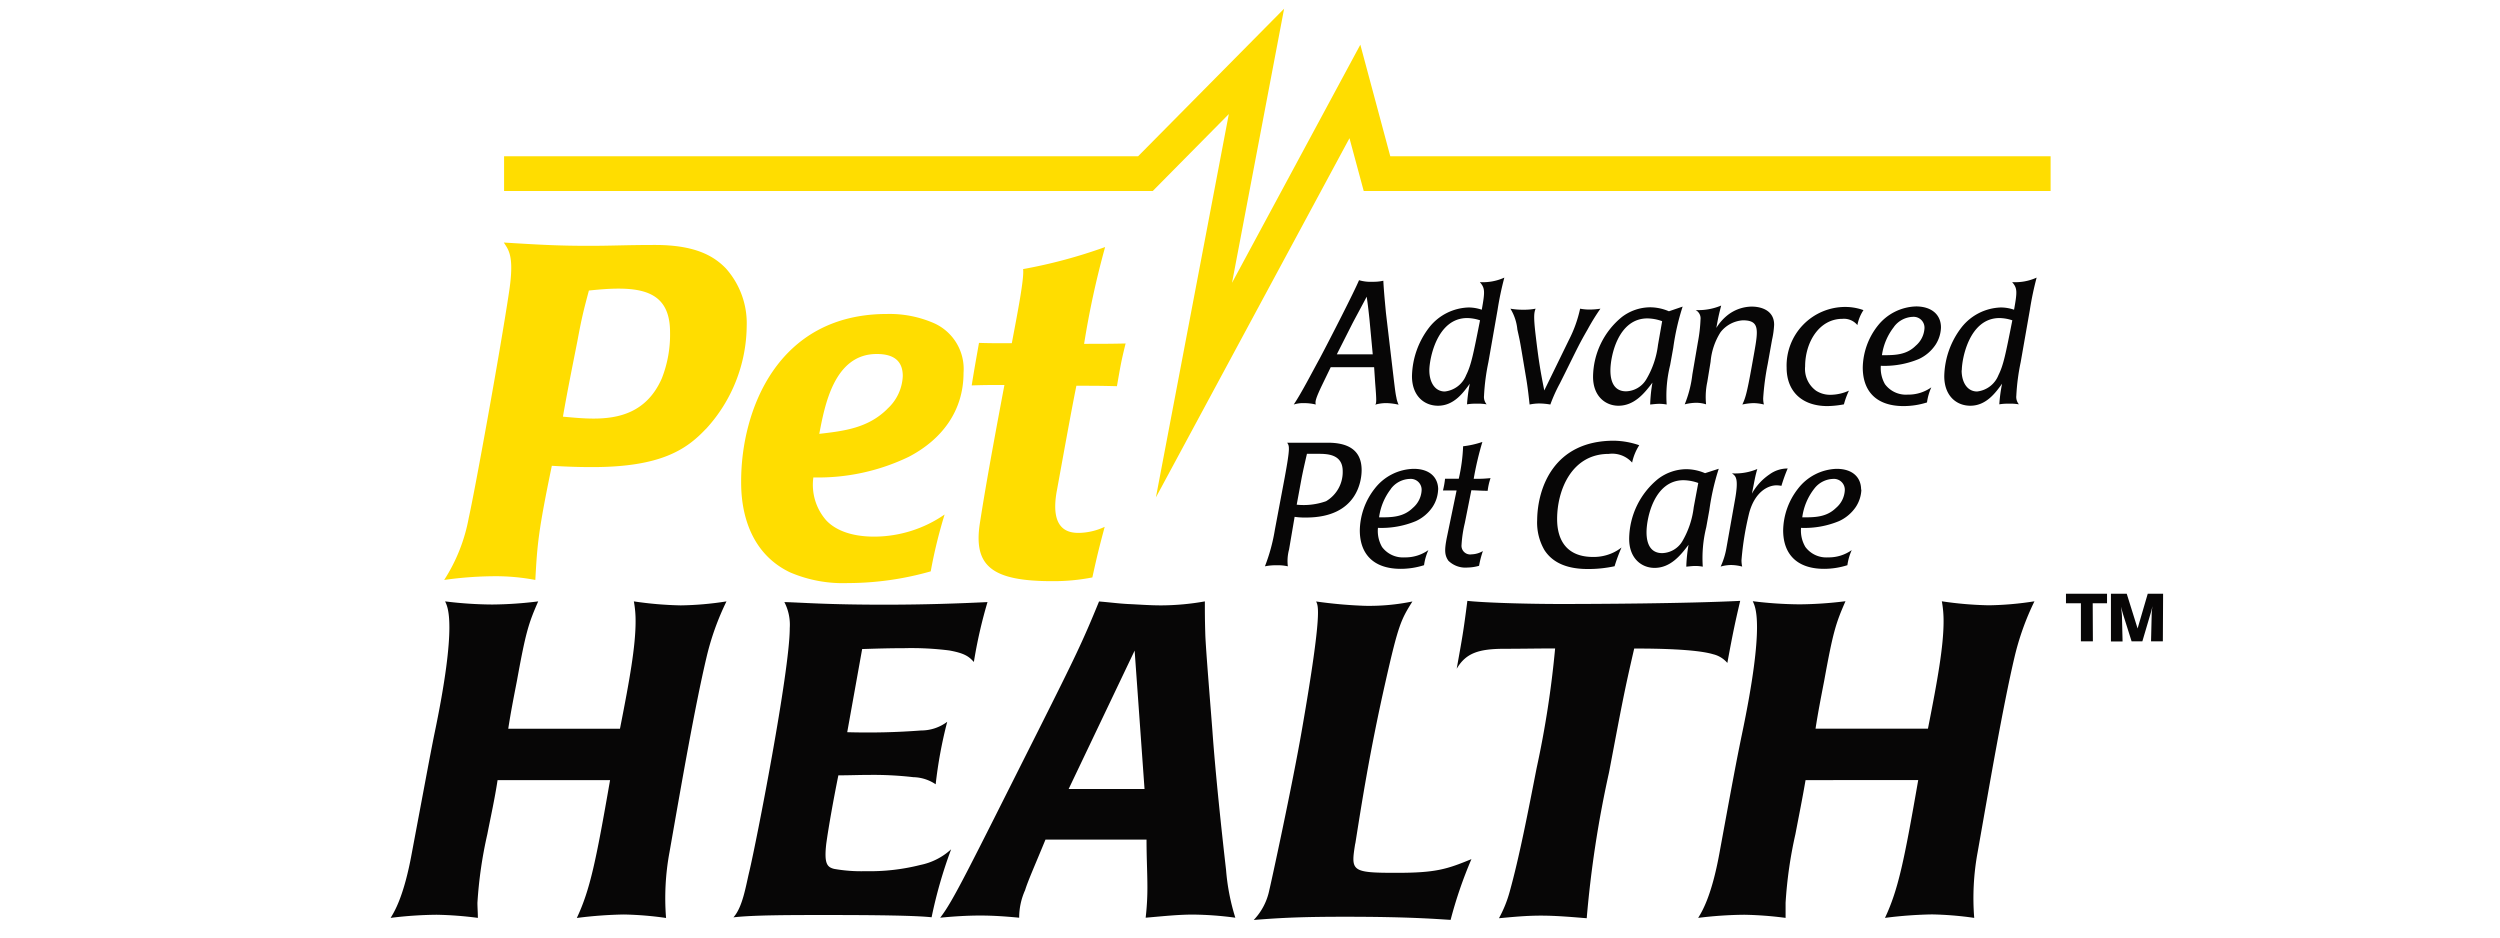 <svg data-name="Layer 1" xmlns="http://www.w3.org/2000/svg" viewBox="0 0 288 108"><title>pet-health-uscan-hk-sg-logo</title><path d="M160.5 43.16c.2 1.68.26 2.18.36 2.62a3.18 3.18 0 0 0 .26.84 7.17 7.17 0 0 0-1.34-.18 4.44 4.44 0 0 0-1.36.18c.16-.14.16-.54 0-2.5l-.12-1.82h-5l-.92 1.9c-.82 1.7-.9 2.08-.8 2.4a5.8 5.8 0 0 0-1.36-.16 3.57 3.57 0 0 0-1.18.16c.92-1.38 2-3.5 3-5.32 1.22-2.3 4-7.74 4.52-9a4.87 4.87 0 0 0 1.62.18 5 5 0 0 0 1.18-.12c.06 1.2.18 2.4.3 3.7zm-6.5-2.34h4.14l-.38-4.06c-.18-1.72-.28-2.32-.32-2.58-.22.44-1.38 2.58-1.64 3.08zM171.46 41.74a24.68 24.68 0 0 0-.5 3.84 1.33 1.33 0 0 0 .3 1 5.86 5.86 0 0 0-1-.08c-.4 0-.8 0-1.26.08a18 18 0 0 1 .32-2.38c-.76 1.06-1.84 2.54-3.66 2.54-1.6 0-3-1.14-3-3.4a9.5 9.5 0 0 1 2-5.64 6 6 0 0 1 4.54-2.28 4.77 4.77 0 0 1 1.5.26c.38-2.12.38-2.48-.22-3.18a5.93 5.93 0 0 0 2.82-.52 35.9 35.9 0 0 0-.78 3.72zm-6.8.92c0 1.4.66 2.44 1.78 2.44a3 3 0 0 0 2.46-1.88c.58-1.16.82-2.38 1.6-6.32a4.88 4.88 0 0 0-1.48-.26c-3.5 0-4.36 4.74-4.36 6.02zM180.73 39.18a14.64 14.64 0 0 0 1.3-3.62 5.54 5.54 0 0 0 1.12.1 8 8 0 0 0 1.22-.1 24.7 24.7 0 0 0-1.46 2.36c-1 1.74-1.1 2-2.63 5.08l-.6 1.2a17.9 17.9 0 0 0-1.08 2.4 8.16 8.16 0 0 0-1.25-.12 5.7 5.7 0 0 0-1.14.12c-.1-.92-.2-1.82-.35-2.76l-.56-3.34c-.2-1.16-.2-1.2-.5-2.54a5.62 5.62 0 0 0-.8-2.4 8.14 8.14 0 0 0 1.5.12 7 7 0 0 0 1.4-.12c-.15.42-.27.72 0 3 .37 3.12.55 4.14 1 6.42zM193.84 35.32a27.4 27.4 0 0 0-1.08 4.74l-.36 2a14.76 14.76 0 0 0-.4 4.54 4.75 4.75 0 0 0-.84-.08c-.4 0-.78.06-1.06.08a17.73 17.73 0 0 1 .26-2.52c-.92 1.22-2.08 2.66-3.92 2.66-1.46 0-2.92-1.06-2.92-3.34a9 9 0 0 1 3.32-6.88 5.43 5.43 0 0 1 3.28-1.12 5.56 5.56 0 0 1 2.14.46zM191.48 37a5.22 5.22 0 0 0-1.7-.32c-3.36 0-4.26 4.32-4.26 6 0 1.38.5 2.4 1.8 2.4a2.8 2.8 0 0 0 2.32-1.36 10.12 10.12 0 0 0 1.36-3.98zM195.6 39.4a17.22 17.22 0 0 0 .3-2.6 1.08 1.08 0 0 0-.56-1.08 6.82 6.82 0 0 0 2.94-.52c-.3 1.18-.34 1.38-.56 2.58a5.7 5.7 0 0 1 1.28-1.46 4.6 4.6 0 0 1 2.8-1c1.1 0 2.58.44 2.58 2.08a9.92 9.92 0 0 1-.24 1.74l-.5 2.8a29.64 29.64 0 0 0-.52 3.92 2.9 2.9 0 0 0 .08.74 5 5 0 0 0-1.18-.16 6.65 6.65 0 0 0-1.3.16c.32-.7.5-1.1 1.12-4.6l.24-1.34c.48-2.7.62-3.76-1.3-3.76a3.55 3.55 0 0 0-2.58 1.38 7.56 7.56 0 0 0-1.14 3.4l-.38 2.32a8.36 8.36 0 0 0-.14 2.58 3.8 3.8 0 0 0-1.14-.18 5.7 5.7 0 0 0-1.32.18 13.16 13.16 0 0 0 .88-3.44zM214.67 35.73a4.74 4.74 0 0 0-.7 1.72 2 2 0 0 0-1.72-.72c-2.7 0-4.3 2.72-4.3 5.48a3.1 3.1 0 0 0 1.26 2.8 3 3 0 0 0 1.7.47A5.2 5.2 0 0 0 213 45a9.2 9.2 0 0 0-.58 1.58 10.84 10.84 0 0 1-1.9.2c-2.94 0-4.7-1.7-4.7-4.42a6.76 6.76 0 0 1 6.76-7 6.18 6.18 0 0 1 2.1.37zM223.6 37.72a3.88 3.88 0 0 1-.63 2 4.67 4.67 0 0 1-1.92 1.64 10.34 10.34 0 0 1-4.38.78 3.7 3.7 0 0 0 .48 2.12 3 3 0 0 0 2.62 1.2 4.56 4.56 0 0 0 2.72-.84 6.23 6.23 0 0 0-.5 1.74 8.9 8.9 0 0 1-2.7.42c-3.17 0-4.7-1.74-4.7-4.44a8 8 0 0 1 1.7-4.78 5.84 5.84 0 0 1 4.47-2.26c1.88.02 2.84 1.05 2.84 2.42zm-5.4-.08a6.8 6.8 0 0 0-1.4 3.28c1.45 0 2.8 0 3.9-1.1a2.85 2.85 0 0 0 1-2 1.25 1.25 0 0 0-1.33-1.32 2.84 2.84 0 0 0-2.18 1.14zM232.78 41.74a24.68 24.68 0 0 0-.5 3.84 1.33 1.33 0 0 0 .3 1 5.86 5.86 0 0 0-1-.08c-.4 0-.8 0-1.26.08a17.93 17.93 0 0 1 .32-2.38c-.76 1.06-1.84 2.54-3.66 2.54-1.6 0-3-1.14-3-3.4a9.5 9.5 0 0 1 2-5.64 6 6 0 0 1 4.54-2.28 4.77 4.77 0 0 1 1.5.26c.38-2.12.38-2.48-.22-3.18a5.93 5.93 0 0 0 2.82-.52 35.75 35.75 0 0 0-.78 3.72zm-6.8.92c0 1.4.66 2.44 1.78 2.44a3 3 0 0 0 2.46-1.88c.58-1.16.82-2.38 1.6-6.32a4.87 4.87 0 0 0-1.48-.26c-3.5 0-4.34 4.74-4.34 6.02zM148 55c.64-3.48.54-3.62.28-4h4.68c2.14 0 3.9.7 3.9 3.16 0 1-.36 5.46-6.4 5.46a8.2 8.2 0 0 1-1.32-.08l-.64 3.76a5.07 5.07 0 0 0-.14 1.94 5.06 5.06 0 0 0-1.26-.12 6.2 6.2 0 0 0-1.38.12 20.8 20.8 0 0 0 1.15-4.24zm1.38 3.14a7.73 7.73 0 0 0 3.38-.4 3.9 3.9 0 0 0 1.92-3.46c0-2-1.84-2-2.88-2h-1.24c-.4 1.74-.44 1.94-.6 2.72zM165.67 56.4a3.87 3.87 0 0 1-.64 2 4.68 4.68 0 0 1-1.92 1.63 10.34 10.34 0 0 1-4.37.78 3.7 3.7 0 0 0 .47 2.2 3 3 0 0 0 2.62 1.2 4.55 4.55 0 0 0 2.72-.84 6.23 6.23 0 0 0-.5 1.74 8.9 8.9 0 0 1-2.68.42c-3.18 0-4.72-1.74-4.72-4.44a8 8 0 0 1 1.7-4.78 5.84 5.84 0 0 1 4.5-2.3c1.87 0 2.83 1 2.83 2.4zm-5.42-.1a6.8 6.8 0 0 0-1.38 3.3c1.44 0 2.78 0 3.9-1.1a2.85 2.85 0 0 0 1-2 1.25 1.25 0 0 0-1.34-1.33 2.84 2.84 0 0 0-2.2 1.14zM167.8 56.5h-1.57a9.57 9.57 0 0 0 .24-1.35h1.58a19.92 19.92 0 0 0 .5-3.74 10.5 10.5 0 0 0 2.22-.5 36.5 36.5 0 0 0-1 4.25c.84 0 1.06 0 1.94-.08a7 7 0 0 0-.33 1.46c-.8 0-1.42-.06-1.88-.06l-.75 3.76a14.24 14.24 0 0 0-.38 2.52 1 1 0 0 0 1.16 1.1 2.7 2.7 0 0 0 1.3-.38 10.6 10.6 0 0 0-.44 1.7 5.15 5.15 0 0 1-1.33.2 2.8 2.8 0 0 1-2.2-.78c-.48-.67-.44-1.33-.2-2.6zM185.92 50.77a9.33 9.33 0 0 1 2.92.52 6 6 0 0 0-.82 2 3.07 3.07 0 0 0-2.7-1c-4.28 0-5.94 4.2-5.94 7.5 0 2.55 1.2 4.37 4.14 4.37a5.27 5.27 0 0 0 2-.36 4.93 4.93 0 0 0 1.28-.73 19.1 19.1 0 0 0-.8 2.16 14.23 14.23 0 0 1-3.08.32c-2.08 0-3.94-.54-5-2.18a6.3 6.3 0 0 1-.84-3.42c.03-3.74 1.92-9.18 8.84-9.18zM198 54a27.52 27.52 0 0 0-1.08 4.74l-.36 2a14.76 14.76 0 0 0-.4 4.54 4.75 4.75 0 0 0-.84-.08c-.4 0-.78.06-1.06.08a17.74 17.74 0 0 1 .26-2.52c-.92 1.22-2.08 2.66-3.92 2.66-1.46 0-2.92-1.06-2.92-3.34a9 9 0 0 1 3.32-6.9 5.44 5.44 0 0 1 3.28-1.13 5.56 5.56 0 0 1 2.14.46zm-2.36 1.64a5.22 5.22 0 0 0-1.7-.32c-3.36 0-4.26 4.32-4.26 6 0 1.38.5 2.4 1.8 2.4a2.8 2.8 0 0 0 2.32-1.36 10.12 10.12 0 0 0 1.32-3.94zM199.84 57.75c.5-2.68.12-2.9-.32-3.22a6.54 6.54 0 0 0 2.92-.5c-.26.9-.28 1.16-.62 2.84a6.4 6.4 0 0 1 2-2.2 3.55 3.55 0 0 1 2.12-.7 18.83 18.83 0 0 0-.72 2 3.12 3.12 0 0 0-.56-.06c-1 0-2.48.75-3.14 3.13a34.33 34.33 0 0 0-.9 5.48 3.34 3.34 0 0 0 .08.75 5.24 5.24 0 0 0-1.26-.18 4.35 4.35 0 0 0-1.22.18 8.58 8.58 0 0 0 .66-2.12zM214.43 56.4a3.88 3.88 0 0 1-.64 2 4.68 4.68 0 0 1-1.93 1.63 10.34 10.34 0 0 1-4.38.78 3.7 3.7 0 0 0 .5 2.2 3 3 0 0 0 2.62 1.2 4.56 4.56 0 0 0 2.72-.84 6.27 6.27 0 0 0-.5 1.74 8.9 8.9 0 0 1-2.68.42c-3.18 0-4.72-1.74-4.72-4.44a8 8 0 0 1 1.7-4.78 5.84 5.84 0 0 1 4.45-2.3c1.87 0 2.83 1 2.83 2.4zm-5.43-.1a6.8 6.8 0 0 0-1.38 3.3c1.44 0 2.78 0 3.9-1.1a2.85 2.85 0 0 0 1-2 1.25 1.25 0 0 0-1.34-1.33A2.84 2.84 0 0 0 209 56.3z" fill="#070606"/><path fill="#fd0" d="M141.56 13.14L132.8 22H58.07v-4h73.04l16.82-17-6 31.58 14.78-27.43L160.16 18h76.07v4H157.1l-1.64-6.08-22.3 41.38 8.4-44.16"/><path d="M81.3 49.43c-2.2 2.33-5.14 4.38-13.06 4.38-1.52 0-2.83-.04-4.67-.15-1.57 7.58-1.68 9.1-1.9 13.15a24.55 24.55 0 0 0-4.6-.43 43 43 0 0 0-5.9.43A19.73 19.73 0 0 0 54 59.66c.68-3 3.62-19.2 4.62-25.87.68-4.34-.05-5-.58-5.85 4.3.27 6.46.38 9.87.38 2.48 0 4.3-.1 7.57-.1 4.72 0 6.82 1.34 8.14 2.7a9.5 9.5 0 0 1 2.4 6.65 17.74 17.74 0 0 1-4.7 11.85zM71.24 33.25c-1.1 0-2.26.1-3.4.22-.6 2.27-.8 3-1.32 5.8-.57 2.9-1.15 5.73-1.67 8.73 1.15.1 2.3.22 3.52.22 2.84 0 6.14-.65 7.88-4.65a13.78 13.78 0 0 0 .94-5.3c0-4-2.36-5.02-5.94-5.02zM104.7 52.62a24 24 0 0 1-11 2.38 6.2 6.2 0 0 0 1.46 4.92c.84.92 2.52 1.9 5.56 1.9a14.32 14.32 0 0 0 8.1-2.55 56.1 56.1 0 0 0-1.6 6.55 34.9 34.9 0 0 1-9.54 1.35A15.43 15.43 0 0 1 91 65.93c-5.62-2.7-5.62-9-5.62-10.5 0-8.12 4.15-19.26 16.8-19.26a12.78 12.78 0 0 1 5.46 1.08 5.78 5.78 0 0 1 3.36 5.7c0 4.37-2.47 7.67-6.3 9.67zm-2.48-5.52a5.4 5.4 0 0 0 1.78-3.78c0-2-1.37-2.54-3-2.54-4.94 0-6 6-6.62 9.2 2.86-.33 5.62-.66 7.85-2.88zM121.74 56.57c-.8 4.44 1.3 4.82 2.52 4.82a7.26 7.26 0 0 0 3-.7c-.63 2.37-.84 3.18-1.42 5.83a23.24 23.24 0 0 1-4.62.43c-6.93 0-9.08-1.73-8.35-6.6.37-2.38.95-6 2.84-16-1.67 0-2.25 0-3.77.05.3-1.88.47-2.8.84-4.9 1.1.04 1.84.04 3.78.04.67-3.54 1.45-7.54 1.3-8.54a58.8 58.8 0 0 0 9.45-2.54 100.55 100.55 0 0 0-2.42 11.15c2.2 0 2.9 0 4.78-.04-.52 2.1-.58 2.54-1 4.92-2-.05-2.4-.05-4.67-.05-.58 2.84-1.53 8.14-2.26 12.14z" fill="#fd0"/><path d="M57.32 89.87C57 92 56.55 94 56.14 96.1A49.17 49.17 0 0 0 55 104c0 .56.05 1.12.05 1.74a41.78 41.78 0 0 0-4.75-.36 45.6 45.6 0 0 0-5.3.36c.4-.66 1.52-2.4 2.44-7.46C49 90 49.4 87.78 50 84.76c2.76-13.13 1.53-14.87 1.28-15.48a45.57 45.57 0 0 0 5.42.36 44.9 44.9 0 0 0 5.3-.36c-1.12 2.56-1.43 3.53-2.45 9.15-.36 1.84-.72 3.68-1 5.52h12.87c1.12-5.67 1.8-9.5 1.8-12.37a12.3 12.3 0 0 0-.2-2.3 41.57 41.57 0 0 0 5.4.46 36.53 36.53 0 0 0 5.27-.46 30.6 30.6 0 0 0-2.3 6.44C80.05 81.4 78.56 90 77.13 98.15a29 29 0 0 0-.4 7.6 38.85 38.85 0 0 0-4.86-.4 48.28 48.28 0 0 0-5.42.4c1.53-3.26 2.2-6.53 3.83-15.88zM97.6 84.35a80.8 80.8 0 0 0 8.52-.2 5 5 0 0 0 3-1 50.64 50.64 0 0 0-1.33 7.2 4.78 4.78 0 0 0-2.57-.82 40.42 40.42 0 0 0-5.06-.26c-1.23 0-2.4.05-3.58.05-.52 2.55-1.13 5.93-1.4 7.92-.25 2.25.1 2.66.93 2.86a17.8 17.8 0 0 0 3.58.26 23.8 23.8 0 0 0 6.35-.72 7.4 7.4 0 0 0 3.53-1.8 53.26 53.26 0 0 0-2.25 7.83c-1.8-.2-6.4-.26-12-.26-4.2 0-8.58 0-10.83.27 1.07-1.18 1.43-3.63 1.84-5.32.77-3.22 4.65-23 4.65-28a5.7 5.7 0 0 0-.62-3c2 .05 4.85.3 11.5.3 4.7 0 8.6-.14 11.9-.3a54.53 54.53 0 0 0-1.57 6.9c-.55-.6-1-1-2.85-1.33a34.88 34.88 0 0 0-5.16-.26c-1.64 0-3.28.05-4.86.1zM120.44 96.72c-1.23 3-2 4.7-2.35 5.83a7.68 7.68 0 0 0-.68 3.17c-1.58-.15-3-.25-4.5-.25s-3.07.1-4.6.25c1.48-1.9 3.12-5.3 11.3-21.56 4.28-8.53 5.1-10.22 7-14.87 1.27.1 2.34.25 3.47.3s2.34.15 3.72.15a29.28 29.28 0 0 0 5-.46c0 1.27 0 2.1.05 3.77s.66 9 .82 11.14c.35 4.92 1.06 11.56 1.57 16a24.9 24.9 0 0 0 1.07 5.53 38.9 38.9 0 0 0-4.86-.36c-1.8 0-3.58.2-5.47.36a29.8 29.8 0 0 0 .2-3.53c0-1.58-.1-3.42-.1-5.47zm10.27-21.77l-7.6 15.94h8.74zM156.12 97.18c-.5 3.17-.5 3.37 4.75 3.37 4.5 0 5.78-.4 8.64-1.58a49.23 49.23 0 0 0-2.4 7c-1.68-.1-4.8-.36-12.05-.36-4.8 0-7.26.1-10.63.37a7 7 0 0 0 1.8-3.47c.15-.56 2.65-12.06 3.77-18.55 2.4-13.8 1.83-14.16 1.62-14.67a52.43 52.43 0 0 0 5.62.5 24.73 24.73 0 0 0 5.47-.5c-1.32 2.1-1.62 2.7-3.1 9.25-1.85 8.17-2.77 14.2-3.48 18.65zM179.17 74.7c-1.94 0-3.88.04-5.78.04-3 0-4.5.46-5.58 2.3.67-3.73.77-4.24 1.23-7.82 1.8.2 6.54.36 10.78.36 3.83 0 14.36-.05 20.65-.36-.6 2.55-.82 3.58-1.48 7.15a3.1 3.1 0 0 0-1.63-1c-2-.6-6.6-.66-9.1-.66-1.18 5.12-1.33 6-2.9 14.27a126.26 126.26 0 0 0-2.57 16.8c-1.74-.14-3.53-.3-5.26-.3s-3.22.15-4.85.3a14 14 0 0 0 1.22-3c1.12-4 2.15-9.34 3.12-14.3a114.43 114.43 0 0 0 2.13-13.78zM208 89.87c-.36 2.1-.77 4.14-1.17 6.23a49.14 49.14 0 0 0-1.13 7.9v1.74a41.7 41.7 0 0 0-4.75-.36 45.58 45.58 0 0 0-5.32.36c.4-.66 1.53-2.4 2.45-7.46 1.53-8.33 1.94-10.53 2.56-13.54 2.76-13.13 1.53-14.87 1.28-15.48a45.67 45.67 0 0 0 5.42.36 44.9 44.9 0 0 0 5.26-.36c-1.12 2.56-1.43 3.53-2.45 9.15-.36 1.85-.72 3.7-1 5.53h12.95c1.12-5.67 1.8-9.5 1.8-12.37a12.46 12.46 0 0 0-.2-2.3 41.5 41.5 0 0 0 5.4.46 36.55 36.55 0 0 0 5.27-.46 30.52 30.52 0 0 0-2.3 6.44c-1.33 5.67-2.8 14.26-4.24 22.43a29 29 0 0 0-.4 7.6 38.83 38.83 0 0 0-4.86-.4 48.3 48.3 0 0 0-5.42.4c1.53-3.26 2.2-6.53 3.83-15.88zM241.1 73.88h-1.38V69.5H238v-1.1h4.73v1.1h-1.65zm8.06 0h-1.36l.07-2.93a6.67 6.67 0 0 1 .1-1.12c-.12.46-.13.55-.24.9l-.93 3.15h-1.24l-1-3.17-.23-.83a10.33 10.33 0 0 1 .12 1.1l.07 2.92h-1.34v-5.5H245l1.25 4 1.17-4h1.77z" fill="#070606"/></svg>